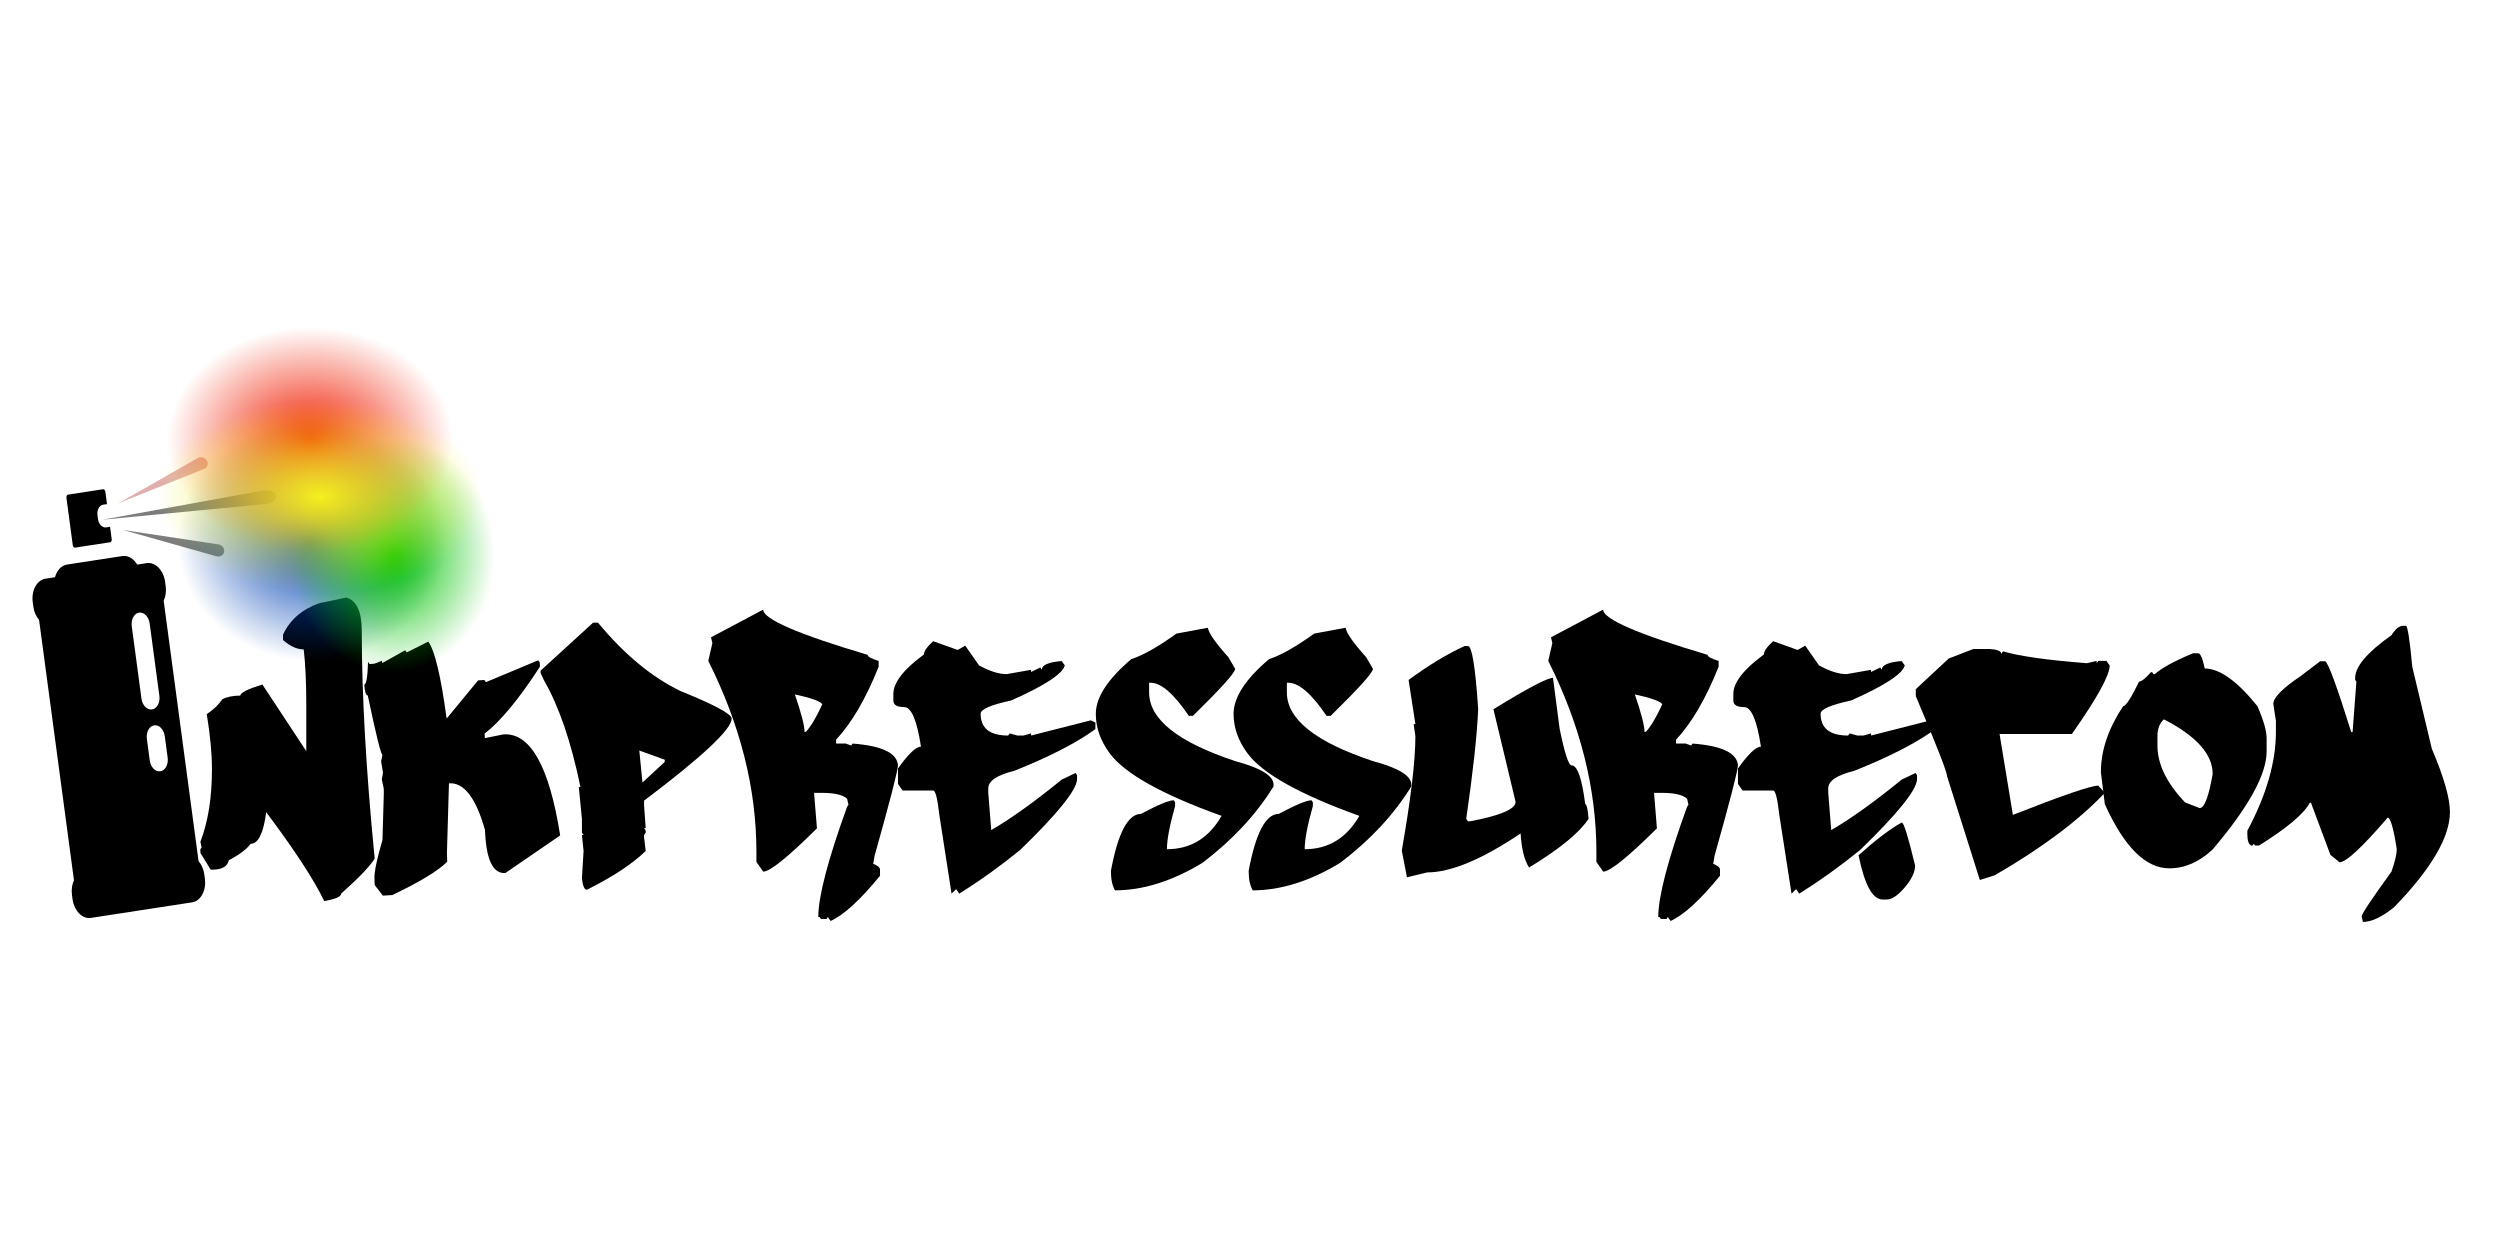 <svg xmlns:dc="http://purl.org/dc/elements/1.1/" xmlns:cc="http://creativecommons.org/ns#" xmlns:rdf="http://www.w3.org/1999/02/22-rdf-syntax-ns#" xmlns:svg="http://www.w3.org/2000/svg" xmlns="http://www.w3.org/2000/svg" xmlns:xlink="http://www.w3.org/1999/xlink" id="el_axBr-pug8" version="1.1" viewBox="0 0 400 200"><style>@-webkit-keyframes kf_el_VydHP2ry7qK_an_QfrDoHhhB{78.89%{opacity: 0;}86.67%{opacity: 1;}100%{opacity: 1;}0%{opacity: 0;}}@keyframes kf_el_VydHP2ry7qK_an_QfrDoHhhB{78.89%{opacity: 0;}86.67%{opacity: 1;}100%{opacity: 1;}0%{opacity: 0;}}@-webkit-keyframes kf_el_WWcZ_2m6BZj_an_WzCVuDUbi{66.67%{opacity: 0;}68.89%{opacity: 1;}100%{opacity: 1;}0%{opacity: 0;}}@keyframes kf_el_WWcZ_2m6BZj_an_WzCVuDUbi{66.67%{opacity: 0;}68.89%{opacity: 1;}100%{opacity: 1;}0%{opacity: 0;}}@-webkit-keyframes kf_el_PF4l7jcGeKU_an_E-qqZpGYx{68.89%{opacity: 0;}71.11%{opacity: 1;}100%{opacity: 1;}0%{opacity: 0;}}@keyframes kf_el_PF4l7jcGeKU_an_E-qqZpGYx{68.89%{opacity: 0;}71.11%{opacity: 1;}100%{opacity: 1;}0%{opacity: 0;}}@-webkit-keyframes kf_el_Am9dHnDWp1t_an_rEA7DWlA6{71.11%{opacity: 0;}73.33%{opacity: 1;}100%{opacity: 1;}0%{opacity: 0;}}@keyframes kf_el_Am9dHnDWp1t_an_rEA7DWlA6{71.11%{opacity: 0;}73.33%{opacity: 1;}100%{opacity: 1;}0%{opacity: 0;}}@-webkit-keyframes kf_el_qYEKOHerrio_an_WHUAbGxvl{23.33%{opacity: 0;}25.56%{opacity: 1;}68.89%{opacity: 0;}72.22%{opacity: 1;}100%{opacity: 1;}0%{opacity: 0;}}@keyframes kf_el_qYEKOHerrio_an_WHUAbGxvl{23.33%{opacity: 0;}25.56%{opacity: 1;}68.89%{opacity: 0;}72.22%{opacity: 1;}100%{opacity: 1;}0%{opacity: 0;}}@-webkit-keyframes kf_el_7myY_aijTtt_an_nMPchvrxc{23.33%{opacity: 0;}25.56%{opacity: 1;}65.56%{opacity: 0;}70%{opacity: 1;}100%{opacity: 1;}0%{opacity: 0;}}@keyframes kf_el_7myY_aijTtt_an_nMPchvrxc{23.33%{opacity: 0;}25.56%{opacity: 1;}65.56%{opacity: 0;}70%{opacity: 1;}100%{opacity: 1;}0%{opacity: 0;}}@-webkit-keyframes kf_el_A40KxABgnL9_an__vDAT-WN8{23.33%{opacity: 0;}25.56%{opacity: 1;}71.11%{opacity: 0;}74.44%{opacity: 1;}100%{opacity: 1;}0%{opacity: 0;}}@keyframes kf_el_A40KxABgnL9_an__vDAT-WN8{23.33%{opacity: 0;}25.56%{opacity: 1;}71.11%{opacity: 0;}74.44%{opacity: 1;}100%{opacity: 1;}0%{opacity: 0;}}@-webkit-keyframes kf_el_v6c7gpnmxQK_an_fnCa1zAgD{0%{opacity: 0;}1.11%{opacity: 1;}100%{opacity: 1;}}@keyframes kf_el_v6c7gpnmxQK_an_fnCa1zAgD{0%{opacity: 0;}1.11%{opacity: 1;}100%{opacity: 1;}}@-webkit-keyframes kf_el_v6c7gpnmxQK_an_mR4nPu4bp{2.22%{-webkit-transform: translate(79.229px, -34.392px) translate(-79.229px, 34.392px) translate(230px, -30px);transform: translate(79.229px, -34.392px) translate(-79.229px, 34.392px) translate(230px, -30px);}5.56%{-webkit-transform: translate(79.229px, -34.392px) translate(-79.229px, 34.392px) translate(230px, 15px);transform: translate(79.229px, -34.392px) translate(-79.229px, 34.392px) translate(230px, 15px);}7.78%{-webkit-transform: translate(79.229px, -34.392px) translate(-79.229px, 34.392px) translate(230px, -11px);transform: translate(79.229px, -34.392px) translate(-79.229px, 34.392px) translate(230px, -11px);}10%{-webkit-transform: translate(79.229px, -34.392px) translate(-79.229px, 34.392px) translate(230px, 6px);transform: translate(79.229px, -34.392px) translate(-79.229px, 34.392px) translate(230px, 6px);}14.44%{-webkit-transform: translate(79.229px, -34.392px) translate(-79.229px, 34.392px) translate(230px, -6px);transform: translate(79.229px, -34.392px) translate(-79.229px, 34.392px) translate(230px, -6px);}16.67%{-webkit-transform: translate(79.229px, -34.392px) translate(-79.229px, 34.392px) translate(230px, 3px);transform: translate(79.229px, -34.392px) translate(-79.229px, 34.392px) translate(230px, 3px);}20%{-webkit-transform: translate(79.229px, -34.392px) translate(-79.229px, 34.392px) translate(230px, 12px);transform: translate(79.229px, -34.392px) translate(-79.229px, 34.392px) translate(230px, 12px);}66.67%{-webkit-transform: translate(79.229px, -34.392px) translate(-79.229px, 34.392px) translate(0px, 0px);transform: translate(79.229px, -34.392px) translate(-79.229px, 34.392px) translate(0px, 0px);}100%{-webkit-transform: translate(79.229px, -34.392px) translate(-79.229px, 34.392px) translate(0px, 0px);transform: translate(79.229px, -34.392px) translate(-79.229px, 34.392px) translate(0px, 0px);}0%{-webkit-transform: translate(79.229px, -34.392px) translate(-79.229px, 34.392px) translate(230px, -30px);transform: translate(79.229px, -34.392px) translate(-79.229px, 34.392px) translate(230px, -30px);}}@keyframes kf_el_v6c7gpnmxQK_an_mR4nPu4bp{2.22%{-webkit-transform: translate(79.229px, -34.392px) translate(-79.229px, 34.392px) translate(230px, -30px);transform: translate(79.229px, -34.392px) translate(-79.229px, 34.392px) translate(230px, -30px);}5.56%{-webkit-transform: translate(79.229px, -34.392px) translate(-79.229px, 34.392px) translate(230px, 15px);transform: translate(79.229px, -34.392px) translate(-79.229px, 34.392px) translate(230px, 15px);}7.78%{-webkit-transform: translate(79.229px, -34.392px) translate(-79.229px, 34.392px) translate(230px, -11px);transform: translate(79.229px, -34.392px) translate(-79.229px, 34.392px) translate(230px, -11px);}10%{-webkit-transform: translate(79.229px, -34.392px) translate(-79.229px, 34.392px) translate(230px, 6px);transform: translate(79.229px, -34.392px) translate(-79.229px, 34.392px) translate(230px, 6px);}14.44%{-webkit-transform: translate(79.229px, -34.392px) translate(-79.229px, 34.392px) translate(230px, -6px);transform: translate(79.229px, -34.392px) translate(-79.229px, 34.392px) translate(230px, -6px);}16.67%{-webkit-transform: translate(79.229px, -34.392px) translate(-79.229px, 34.392px) translate(230px, 3px);transform: translate(79.229px, -34.392px) translate(-79.229px, 34.392px) translate(230px, 3px);}20%{-webkit-transform: translate(79.229px, -34.392px) translate(-79.229px, 34.392px) translate(230px, 12px);transform: translate(79.229px, -34.392px) translate(-79.229px, 34.392px) translate(230px, 12px);}66.67%{-webkit-transform: translate(79.229px, -34.392px) translate(-79.229px, 34.392px) translate(0px, 0px);transform: translate(79.229px, -34.392px) translate(-79.229px, 34.392px) translate(0px, 0px);}100%{-webkit-transform: translate(79.229px, -34.392px) translate(-79.229px, 34.392px) translate(0px, 0px);transform: translate(79.229px, -34.392px) translate(-79.229px, 34.392px) translate(0px, 0px);}0%{-webkit-transform: translate(79.229px, -34.392px) translate(-79.229px, 34.392px) translate(230px, -30px);transform: translate(79.229px, -34.392px) translate(-79.229px, 34.392px) translate(230px, -30px);}}@-webkit-keyframes kf_el_-NtO3MJKEjH_an_i9d-Pn1Qa{24.44%{opacity: 0;}26.67%{opacity: 1;}100%{opacity: 1;}0%{opacity: 0;}}@keyframes kf_el_-NtO3MJKEjH_an_i9d-Pn1Qa{24.44%{opacity: 0;}26.67%{opacity: 1;}100%{opacity: 1;}0%{opacity: 0;}}@-webkit-keyframes kf_el_7XT0tIwNvLY_an_hEuMvVXaa{28.89%{opacity: 0;}31.11%{opacity: 1;}100%{opacity: 1;}0%{opacity: 0;}}@keyframes kf_el_7XT0tIwNvLY_an_hEuMvVXaa{28.89%{opacity: 0;}31.11%{opacity: 1;}100%{opacity: 1;}0%{opacity: 0;}}@-webkit-keyframes kf_el_vg54Dy4GCj_an_kGlSfB8j1{31.11%{opacity: 0;}33.33%{opacity: 1;}100%{opacity: 1;}0%{opacity: 0;}}@keyframes kf_el_vg54Dy4GCj_an_kGlSfB8j1{31.11%{opacity: 0;}33.33%{opacity: 1;}100%{opacity: 1;}0%{opacity: 0;}}@-webkit-keyframes kf_el_siTOcDU3ks_an_a3ooKsITZ{33.33%{opacity: 0;}35.56%{opacity: 1;}100%{opacity: 1;}0%{opacity: 0;}}@keyframes kf_el_siTOcDU3ks_an_a3ooKsITZ{33.33%{opacity: 0;}35.56%{opacity: 1;}100%{opacity: 1;}0%{opacity: 0;}}@-webkit-keyframes kf_el_aQvRxOcCsi_an_BLJIjGyP8{35.56%{opacity: 0;}37.78%{opacity: 1;}100%{opacity: 1;}0%{opacity: 0;}}@keyframes kf_el_aQvRxOcCsi_an_BLJIjGyP8{35.56%{opacity: 0;}37.78%{opacity: 1;}100%{opacity: 1;}0%{opacity: 0;}}@-webkit-keyframes kf_el_adf-vGLPjY_an__ByUuA9VB{37.78%{opacity: 0;}40%{opacity: 1;}100%{opacity: 1;}0%{opacity: 0;}}@keyframes kf_el_adf-vGLPjY_an__ByUuA9VB{37.78%{opacity: 0;}40%{opacity: 1;}100%{opacity: 1;}0%{opacity: 0;}}@-webkit-keyframes kf_el_jpIdflx4au_an_HQdjEda6o{40%{opacity: 0;}42.22%{opacity: 1;}100%{opacity: 1;}0%{opacity: 0;}}@keyframes kf_el_jpIdflx4au_an_HQdjEda6o{40%{opacity: 0;}42.22%{opacity: 1;}100%{opacity: 1;}0%{opacity: 0;}}@-webkit-keyframes kf_el_yrTbWC14H6_an_U0CRvgEti{42.22%{opacity: 0;}44.44%{opacity: 1;}100%{opacity: 1;}0%{opacity: 0;}}@keyframes kf_el_yrTbWC14H6_an_U0CRvgEti{42.22%{opacity: 0;}44.44%{opacity: 1;}100%{opacity: 1;}0%{opacity: 0;}}@-webkit-keyframes kf_el_sqU9At9E1Y_an_0u4O1BSvY{44.44%{opacity: 0;}46.67%{opacity: 1;}100%{opacity: 1;}0%{opacity: 0;}}@keyframes kf_el_sqU9At9E1Y_an_0u4O1BSvY{44.44%{opacity: 0;}46.67%{opacity: 1;}100%{opacity: 1;}0%{opacity: 0;}}@-webkit-keyframes kf_el_B6ZJ689eIQ_an_cIcELlooL{46.67%{opacity: 0;}48.89%{opacity: 1;}100%{opacity: 1;}0%{opacity: 0;}}@keyframes kf_el_B6ZJ689eIQ_an_cIcELlooL{46.67%{opacity: 0;}48.89%{opacity: 1;}100%{opacity: 1;}0%{opacity: 0;}}@-webkit-keyframes kf_el_s9n3i9bMzS_an_ptBuvK96Z{48.89%{opacity: 0;}51.11%{opacity: 1;}100%{opacity: 1;}0%{opacity: 0;}}@keyframes kf_el_s9n3i9bMzS_an_ptBuvK96Z{48.89%{opacity: 0;}51.11%{opacity: 1;}100%{opacity: 1;}0%{opacity: 0;}}@-webkit-keyframes kf_el_wdWOmv-E77_an_Tc_15hT0w{51.11%{opacity: 0;}53.33%{opacity: 1;}100%{opacity: 1;}0%{opacity: 0;}}@keyframes kf_el_wdWOmv-E77_an_Tc_15hT0w{51.11%{opacity: 0;}53.33%{opacity: 1;}100%{opacity: 1;}0%{opacity: 0;}}@-webkit-keyframes kf_el_DOVg4cXxdy_an_oODu15hY0{53.33%{opacity: 0;}55.56%{opacity: 1;}100%{opacity: 1;}0%{opacity: 0;}}@keyframes kf_el_DOVg4cXxdy_an_oODu15hY0{53.33%{opacity: 0;}55.56%{opacity: 1;}100%{opacity: 1;}0%{opacity: 0;}}@-webkit-keyframes kf_el_O-T44pdiSY_an_9DSpckTG_{55.56%{opacity: 0;}57.78%{opacity: 1;}100%{opacity: 1;}0%{opacity: 0;}}@keyframes kf_el_O-T44pdiSY_an_9DSpckTG_{55.56%{opacity: 0;}57.78%{opacity: 1;}100%{opacity: 1;}0%{opacity: 0;}}#el_axBr-pug8 *{-webkit-animation-duration: 3s;animation-duration: 3s;-webkit-animation-iteration-count: 1;animation-iteration-count: 1;-webkit-animation-timing-function: cubic-bezier(0, 0, 1, 1);animation-timing-function: cubic-bezier(0, 0, 1, 1);}#el_yK_rSJwzXs{stroke: #ffffff;stroke-width: 0;stroke-miterlimit: 4;stroke-dasharray: none;stroke-opacity: 1;-webkit-transform: matrix(1.63,0,0,2.504,-39.918,-285.055);transform: matrix(1.63,0,0,2.504,-39.918,-285.055);}#el_XHZubMw1Wp{-webkit-transform: matrix(1.035,0,0,0.966,0.49,0.298);transform: matrix(1.035,0,0,0.966,0.49,0.298);font-style: normal;font-variant: normal;font-weight: normal;font-stretch: normal;font-size: 26.409px;line-height: 91.36px;font-family: 'Whoa!';-inkscape-font-specification: 'Whoa!, Normal';-webkit-font-variant-ligatures: normal;font-variant-ligatures: normal;font-variant-caps: normal;font-variant-numeric: normal;-webkit-font-feature-settings: normal;font-feature-settings: normal;text-align: start;letter-spacing: 0.11px;word-spacing: 0px;-webkit-writing-mode: lr-tb;-ms-writing-mode: lr-tb;writing-mode: lr-tb;text-anchor: start;fill: #000000;fill-opacity: 1;stroke: #ffffff;stroke-width: 0;stroke-miterlimit: 4;stroke-dasharray: none;stroke-opacity: 1;}#el_O-T44pdiSY{font-style: normal;font-variant: normal;font-weight: normal;font-stretch: normal;font-size: 26.409px;font-family: 'Whoa!';-inkscape-font-specification: 'Whoa!, Normal';-webkit-font-variant-ligatures: normal;font-variant-ligatures: normal;font-variant-caps: normal;font-variant-numeric: normal;-webkit-font-feature-settings: normal;font-feature-settings: normal;text-align: start;letter-spacing: 0.066px;-webkit-writing-mode: lr-tb;-ms-writing-mode: lr-tb;writing-mode: lr-tb;text-anchor: start;stroke: #ffffff;stroke-width: 0;stroke-miterlimit: 4;stroke-dasharray: none;stroke-opacity: 1;-webkit-animation-fill-mode: forwards;animation-fill-mode: forwards;-webkit-animation-name: kf_el_O-T44pdiSY_an_9DSpckTG_;animation-name: kf_el_O-T44pdiSY_an_9DSpckTG_;-webkit-animation-timing-function: cubic-bezier(0.42, 0, 1, 1);animation-timing-function: cubic-bezier(0.42, 0, 1, 1);}#el_DOVg4cXxdy{font-style: normal;font-variant: normal;font-weight: normal;font-stretch: normal;font-size: 26.409px;font-family: 'Whoa!';-inkscape-font-specification: 'Whoa!, Normal';-webkit-font-variant-ligatures: normal;font-variant-ligatures: normal;font-variant-caps: normal;font-variant-numeric: normal;-webkit-font-feature-settings: normal;font-feature-settings: normal;text-align: start;letter-spacing: 0.066px;-webkit-writing-mode: lr-tb;-ms-writing-mode: lr-tb;writing-mode: lr-tb;text-anchor: start;stroke: #ffffff;stroke-width: 0;stroke-miterlimit: 4;stroke-dasharray: none;stroke-opacity: 1;-webkit-animation-fill-mode: forwards;animation-fill-mode: forwards;-webkit-animation-name: kf_el_DOVg4cXxdy_an_oODu15hY0;animation-name: kf_el_DOVg4cXxdy_an_oODu15hY0;-webkit-animation-timing-function: cubic-bezier(0.42, 0, 1, 1);animation-timing-function: cubic-bezier(0.42, 0, 1, 1);}#el_wdWOmv-E77{font-style: normal;font-variant: normal;font-weight: normal;font-stretch: normal;font-size: 26.409px;font-family: 'Whoa!';-inkscape-font-specification: 'Whoa!, Normal';-webkit-font-variant-ligatures: normal;font-variant-ligatures: normal;font-variant-caps: normal;font-variant-numeric: normal;-webkit-font-feature-settings: normal;font-feature-settings: normal;text-align: start;letter-spacing: 0.066px;-webkit-writing-mode: lr-tb;-ms-writing-mode: lr-tb;writing-mode: lr-tb;text-anchor: start;stroke: #ffffff;stroke-width: 0;stroke-miterlimit: 4;stroke-dasharray: none;stroke-opacity: 1;-webkit-animation-fill-mode: forwards;animation-fill-mode: forwards;-webkit-animation-name: kf_el_wdWOmv-E77_an_Tc_15hT0w;animation-name: kf_el_wdWOmv-E77_an_Tc_15hT0w;-webkit-animation-timing-function: cubic-bezier(0.42, 0, 1, 1);animation-timing-function: cubic-bezier(0.42, 0, 1, 1);}#el_s9n3i9bMzS{font-style: normal;font-variant: normal;font-weight: normal;font-stretch: normal;font-size: 26.409px;font-family: 'Whoa!';-inkscape-font-specification: 'Whoa!, Normal';-webkit-font-variant-ligatures: normal;font-variant-ligatures: normal;font-variant-caps: normal;font-variant-numeric: normal;-webkit-font-feature-settings: normal;font-feature-settings: normal;text-align: start;letter-spacing: 0.066px;-webkit-writing-mode: lr-tb;-ms-writing-mode: lr-tb;writing-mode: lr-tb;text-anchor: start;stroke: #ffffff;stroke-width: 0;stroke-miterlimit: 4;stroke-dasharray: none;stroke-opacity: 1;-webkit-animation-fill-mode: forwards;animation-fill-mode: forwards;-webkit-animation-name: kf_el_s9n3i9bMzS_an_ptBuvK96Z;animation-name: kf_el_s9n3i9bMzS_an_ptBuvK96Z;-webkit-animation-timing-function: cubic-bezier(0.42, 0, 1, 1);animation-timing-function: cubic-bezier(0.42, 0, 1, 1);}#el_B6ZJ689eIQ{font-style: normal;font-variant: normal;font-weight: normal;font-stretch: normal;font-size: 26.409px;font-family: 'Whoa!';-inkscape-font-specification: 'Whoa!, Normal';-webkit-font-variant-ligatures: normal;font-variant-ligatures: normal;font-variant-caps: normal;font-variant-numeric: normal;-webkit-font-feature-settings: normal;font-feature-settings: normal;text-align: start;letter-spacing: 0.066px;-webkit-writing-mode: lr-tb;-ms-writing-mode: lr-tb;writing-mode: lr-tb;text-anchor: start;stroke: #ffffff;stroke-width: 0;stroke-miterlimit: 4;stroke-dasharray: none;stroke-opacity: 1;-webkit-animation-fill-mode: forwards;animation-fill-mode: forwards;-webkit-animation-name: kf_el_B6ZJ689eIQ_an_cIcELlooL;animation-name: kf_el_B6ZJ689eIQ_an_cIcELlooL;-webkit-animation-timing-function: cubic-bezier(0.42, 0, 1, 1);animation-timing-function: cubic-bezier(0.42, 0, 1, 1);}#el_sqU9At9E1Y{font-style: normal;font-variant: normal;font-weight: normal;font-stretch: normal;font-size: 26.409px;font-family: 'Whoa!';-inkscape-font-specification: 'Whoa!, Normal';-webkit-font-variant-ligatures: normal;font-variant-ligatures: normal;font-variant-caps: normal;font-variant-numeric: normal;-webkit-font-feature-settings: normal;font-feature-settings: normal;text-align: start;letter-spacing: 0.066px;-webkit-writing-mode: lr-tb;-ms-writing-mode: lr-tb;writing-mode: lr-tb;text-anchor: start;stroke: #ffffff;stroke-width: 0;stroke-miterlimit: 4;stroke-dasharray: none;stroke-opacity: 1;-webkit-animation-fill-mode: forwards;animation-fill-mode: forwards;-webkit-animation-name: kf_el_sqU9At9E1Y_an_0u4O1BSvY;animation-name: kf_el_sqU9At9E1Y_an_0u4O1BSvY;-webkit-animation-timing-function: cubic-bezier(0.42, 0, 1, 1);animation-timing-function: cubic-bezier(0.42, 0, 1, 1);}#el_yrTbWC14H6{font-style: normal;font-variant: normal;font-weight: normal;font-stretch: normal;font-size: 26.409px;font-family: 'Whoa!';-inkscape-font-specification: 'Whoa!, Normal';-webkit-font-variant-ligatures: normal;font-variant-ligatures: normal;font-variant-caps: normal;font-variant-numeric: normal;-webkit-font-feature-settings: normal;font-feature-settings: normal;text-align: start;letter-spacing: 0.066px;-webkit-writing-mode: lr-tb;-ms-writing-mode: lr-tb;writing-mode: lr-tb;text-anchor: start;stroke: #ffffff;stroke-width: 0;stroke-miterlimit: 4;stroke-dasharray: none;stroke-opacity: 1;-webkit-animation-fill-mode: forwards;animation-fill-mode: forwards;-webkit-animation-name: kf_el_yrTbWC14H6_an_U0CRvgEti;animation-name: kf_el_yrTbWC14H6_an_U0CRvgEti;-webkit-animation-timing-function: cubic-bezier(0.42, 0, 1, 1);animation-timing-function: cubic-bezier(0.42, 0, 1, 1);}#el_jpIdflx4au{font-style: normal;font-variant: normal;font-weight: normal;font-stretch: normal;font-size: 26.409px;font-family: 'Whoa!';-inkscape-font-specification: 'Whoa!, Normal';-webkit-font-variant-ligatures: normal;font-variant-ligatures: normal;font-variant-caps: normal;font-variant-numeric: normal;-webkit-font-feature-settings: normal;font-feature-settings: normal;text-align: start;letter-spacing: 0.066px;-webkit-writing-mode: lr-tb;-ms-writing-mode: lr-tb;writing-mode: lr-tb;text-anchor: start;stroke: #ffffff;stroke-width: 0;stroke-miterlimit: 4;stroke-dasharray: none;stroke-opacity: 1;-webkit-animation-fill-mode: forwards;animation-fill-mode: forwards;-webkit-animation-name: kf_el_jpIdflx4au_an_HQdjEda6o;animation-name: kf_el_jpIdflx4au_an_HQdjEda6o;-webkit-animation-timing-function: cubic-bezier(0.42, 0, 1, 1);animation-timing-function: cubic-bezier(0.42, 0, 1, 1);}#el_adf-vGLPjY{font-style: normal;font-variant: normal;font-weight: normal;font-stretch: normal;font-size: 26.409px;font-family: 'Whoa!';-inkscape-font-specification: 'Whoa!, Normal';-webkit-font-variant-ligatures: normal;font-variant-ligatures: normal;font-variant-caps: normal;font-variant-numeric: normal;-webkit-font-feature-settings: normal;font-feature-settings: normal;text-align: start;letter-spacing: 0.066px;-webkit-writing-mode: lr-tb;-ms-writing-mode: lr-tb;writing-mode: lr-tb;text-anchor: start;stroke: #ffffff;stroke-width: 0;stroke-miterlimit: 4;stroke-dasharray: none;stroke-opacity: 1;-webkit-animation-fill-mode: forwards;animation-fill-mode: forwards;-webkit-animation-name: kf_el_adf-vGLPjY_an__ByUuA9VB;animation-name: kf_el_adf-vGLPjY_an__ByUuA9VB;-webkit-animation-timing-function: cubic-bezier(0.42, 0, 1, 1);animation-timing-function: cubic-bezier(0.42, 0, 1, 1);}#el_aQvRxOcCsi{font-style: normal;font-variant: normal;font-weight: normal;font-stretch: normal;font-size: 26.409px;font-family: 'Whoa!';-inkscape-font-specification: 'Whoa!, Normal';-webkit-font-variant-ligatures: normal;font-variant-ligatures: normal;font-variant-caps: normal;font-variant-numeric: normal;-webkit-font-feature-settings: normal;font-feature-settings: normal;text-align: start;letter-spacing: 0.066px;-webkit-writing-mode: lr-tb;-ms-writing-mode: lr-tb;writing-mode: lr-tb;text-anchor: start;stroke: #ffffff;stroke-width: 0;stroke-miterlimit: 4;stroke-dasharray: none;stroke-opacity: 1;-webkit-animation-fill-mode: forwards;animation-fill-mode: forwards;-webkit-animation-name: kf_el_aQvRxOcCsi_an_BLJIjGyP8;animation-name: kf_el_aQvRxOcCsi_an_BLJIjGyP8;-webkit-animation-timing-function: cubic-bezier(0.42, 0, 1, 1);animation-timing-function: cubic-bezier(0.42, 0, 1, 1);}#el_siTOcDU3ks{font-style: normal;font-variant: normal;font-weight: normal;font-stretch: normal;font-size: 26.409px;font-family: 'Whoa!';-inkscape-font-specification: 'Whoa!, Normal';-webkit-font-variant-ligatures: normal;font-variant-ligatures: normal;font-variant-caps: normal;font-variant-numeric: normal;-webkit-font-feature-settings: normal;font-feature-settings: normal;text-align: start;letter-spacing: 0.066px;-webkit-writing-mode: lr-tb;-ms-writing-mode: lr-tb;writing-mode: lr-tb;text-anchor: start;stroke: #ffffff;stroke-width: 0;stroke-miterlimit: 4;stroke-dasharray: none;stroke-opacity: 1;-webkit-animation-fill-mode: forwards;animation-fill-mode: forwards;-webkit-animation-name: kf_el_siTOcDU3ks_an_a3ooKsITZ;animation-name: kf_el_siTOcDU3ks_an_a3ooKsITZ;-webkit-animation-timing-function: cubic-bezier(0.42, 0, 1, 1);animation-timing-function: cubic-bezier(0.42, 0, 1, 1);}#el_vg54Dy4GCj{font-style: normal;font-variant: normal;font-weight: normal;font-stretch: normal;font-size: 26.409px;font-family: 'Whoa!';-inkscape-font-specification: 'Whoa!, Normal';-webkit-font-variant-ligatures: normal;font-variant-ligatures: normal;font-variant-caps: normal;font-variant-numeric: normal;-webkit-font-feature-settings: normal;font-feature-settings: normal;text-align: start;letter-spacing: 0.066px;-webkit-writing-mode: lr-tb;-ms-writing-mode: lr-tb;writing-mode: lr-tb;text-anchor: start;stroke: #ffffff;stroke-width: 0;stroke-miterlimit: 4;stroke-dasharray: none;stroke-opacity: 1;-webkit-animation-fill-mode: forwards;animation-fill-mode: forwards;-webkit-animation-name: kf_el_vg54Dy4GCj_an_kGlSfB8j1;animation-name: kf_el_vg54Dy4GCj_an_kGlSfB8j1;-webkit-animation-timing-function: cubic-bezier(0.42, 0, 1, 1);animation-timing-function: cubic-bezier(0.42, 0, 1, 1);}#el_7XT0tIwNvLY{font-style: normal;font-variant: normal;font-weight: normal;font-stretch: normal;font-size: 26.409px;font-family: 'Whoa!';-inkscape-font-specification: 'Whoa!, Normal';-webkit-font-variant-ligatures: normal;font-variant-ligatures: normal;font-variant-caps: normal;font-variant-numeric: normal;-webkit-font-feature-settings: normal;font-feature-settings: normal;text-align: start;letter-spacing: 0.066px;-webkit-writing-mode: lr-tb;-ms-writing-mode: lr-tb;writing-mode: lr-tb;text-anchor: start;stroke: #ffffff;stroke-width: 0;stroke-miterlimit: 4;stroke-dasharray: none;stroke-opacity: 1;-webkit-animation-fill-mode: forwards;animation-fill-mode: forwards;-webkit-animation-name: kf_el_7XT0tIwNvLY_an_hEuMvVXaa;animation-name: kf_el_7XT0tIwNvLY_an_hEuMvVXaa;-webkit-animation-timing-function: cubic-bezier(0.42, 0, 1, 1);animation-timing-function: cubic-bezier(0.42, 0, 1, 1);}#el_-NtO3MJKEjH{font-style: normal;font-variant: normal;font-weight: normal;font-stretch: normal;font-size: 26.409px;font-family: 'Whoa!';-inkscape-font-specification: 'Whoa!, Normal';-webkit-font-variant-ligatures: normal;font-variant-ligatures: normal;font-variant-caps: normal;font-variant-numeric: normal;-webkit-font-feature-settings: normal;font-feature-settings: normal;text-align: start;letter-spacing: 0.066px;-webkit-writing-mode: lr-tb;-ms-writing-mode: lr-tb;writing-mode: lr-tb;text-anchor: start;stroke: #ffffff;stroke-width: 0;stroke-miterlimit: 4;stroke-dasharray: none;stroke-opacity: 1;-webkit-animation-fill-mode: forwards;animation-fill-mode: forwards;-webkit-animation-name: kf_el_-NtO3MJKEjH_an_i9d-Pn1Qa;animation-name: kf_el_-NtO3MJKEjH_an_i9d-Pn1Qa;-webkit-animation-timing-function: cubic-bezier(0.42, 0, 1, 1);animation-timing-function: cubic-bezier(0.42, 0, 1, 1);}#el_v6c7gpnmxQK{-webkit-transform: matrix(0.066,-0.007,0.012,0.062,21.321,147.284);transform: matrix(0.066,-0.007,0.012,0.062,21.321,147.284);stroke: #ffffff;stroke-width: 0;stroke-miterlimit: 4;stroke-dasharray: none;stroke-opacity: 1;-webkit-animation-fill-mode: forwards;animation-fill-mode: forwards;-webkit-animation-name: kf_el_v6c7gpnmxQK_an_fnCa1zAgD;animation-name: kf_el_v6c7gpnmxQK_an_fnCa1zAgD;-webkit-animation-timing-function: cubic-bezier(0, 0, 1, 1);animation-timing-function: cubic-bezier(0, 0, 1, 1);}#el_Nx7Zz2hy3r-{-webkit-transform: translate(-214.976px, -45.912px);transform: translate(-214.976px, -45.912px);stroke: #ffffff;stroke-width: 0;stroke-miterlimit: 4;stroke-dasharray: none;stroke-opacity: 1;}#el_pyrPKBGaRxC{stroke: #ffffff;stroke-width: 0;stroke-miterlimit: 4;stroke-dasharray: none;stroke-opacity: 1;}#el_9ilFNM76gA4{-webkit-transform: matrix(1.122,0.007,0.012,1.061,673.638,121.384);transform: matrix(1.122,0.007,0.012,1.061,673.638,121.384);stroke-width: 0;}#el_AxbAM0mrNoo{stroke-width: 0;}#el_OX2HhQrTpLV{stroke: #ffffff;stroke-width: 0;stroke-miterlimit: 4;stroke-dasharray: none;stroke-opacity: 1;}#el_1syUQc_uWTw{stroke: #ffffff;stroke-width: 0;stroke-miterlimit: 4;stroke-dasharray: none;stroke-opacity: 1;}#el_wsW73Vixpbh{opacity: 0.514;stroke-width: 0;-webkit-transform: matrix(1.849,0.066,0.112,1.259,-195.218,-22.248);transform: matrix(1.849,0.066,0.112,1.259,-195.218,-22.248);}#el_A40KxABgnL9{fill: rgb(0, 0, 0);stroke: #ffffff;stroke-width: 0;stroke-miterlimit: 4;stroke-dasharray: none;stroke-opacity: 1;-webkit-animation-fill-mode: forwards;animation-fill-mode: forwards;-webkit-animation-name: kf_el_A40KxABgnL9_an__vDAT-WN8;animation-name: kf_el_A40KxABgnL9_an__vDAT-WN8;-webkit-animation-timing-function: cubic-bezier(0.42, 0, 1, 1);animation-timing-function: cubic-bezier(0.42, 0, 1, 1);}#el_7myY_aijTtt{fill: rgba(167, 21, 21, 0.67);stroke: #ffffff;stroke-width: 0;stroke-miterlimit: 4;stroke-dasharray: none;stroke-opacity: 1;stroke-linecap: round;-webkit-animation-fill-mode: forwards;animation-fill-mode: forwards;-webkit-animation-name: kf_el_7myY_aijTtt_an_nMPchvrxc;animation-name: kf_el_7myY_aijTtt_an_nMPchvrxc;-webkit-animation-timing-function: cubic-bezier(0.42, 0, 1, 1);animation-timing-function: cubic-bezier(0.42, 0, 1, 1);}#el_qYEKOHerrio{fill: rgb(0, 0, 0);stroke: #ffffff;stroke-width: 0;stroke-miterlimit: 4;stroke-dasharray: none;stroke-opacity: 1;-webkit-animation-fill-mode: forwards;animation-fill-mode: forwards;-webkit-animation-name: kf_el_qYEKOHerrio_an_WHUAbGxvl;animation-name: kf_el_qYEKOHerrio_an_WHUAbGxvl;-webkit-animation-timing-function: cubic-bezier(0.42, 0, 1, 1);animation-timing-function: cubic-bezier(0.42, 0, 1, 1);}#el_9Rny8FWilAl{stroke: #ffffff;stroke-width: 0;stroke-miterlimit: 4;stroke-dasharray: none;stroke-opacity: 1;}#el_XDsrjPQGU_7{stroke: #ffffff;stroke-width: 0;stroke-miterlimit: 4;stroke-dasharray: none;stroke-opacity: 1;}#el_ou8SoMMOiPQ{stroke: #ffffff;stroke-width: 0;stroke-miterlimit: 4;stroke-dasharray: none;stroke-opacity: 1;}#el_XEAJVjpfdQ6{stroke: #ffffff;stroke-width: 0;stroke-miterlimit: 4;stroke-dasharray: none;stroke-opacity: 1;}#el_YOatNthEoxr{stroke: #ffffff;stroke-width: 0;stroke-miterlimit: 4;stroke-dasharray: none;stroke-opacity: 1;}#el_a-uYrl_mO9j{stroke: #ffffff;stroke-width: 0;stroke-miterlimit: 4;stroke-dasharray: none;stroke-opacity: 1;}#el_ISWUea0GVHc{stroke: #ffffff;stroke-width: 0;stroke-miterlimit: 4;stroke-dasharray: none;stroke-opacity: 1;}#el_zgEsgamxnOh{stroke: #ffffff;stroke-width: 0;stroke-miterlimit: 4;stroke-dasharray: none;stroke-opacity: 1;}#el_rOSG0cjs1qU{stroke: #ffffff;stroke-width: 0;stroke-miterlimit: 4;stroke-dasharray: none;stroke-opacity: 1;}#el_2juAFS-vOay{stroke: #ffffff;stroke-width: 0;stroke-miterlimit: 4;stroke-dasharray: none;stroke-opacity: 1;}#el_dSQFNk4kq6e{stroke: #ffffff;stroke-width: 0;stroke-miterlimit: 4;stroke-dasharray: none;stroke-opacity: 1;}#el_V7uhsOhDCKq{stroke: #ffffff;stroke-width: 0;stroke-miterlimit: 4;stroke-dasharray: none;stroke-opacity: 1;}#el_PSxUbn8tHHt{stroke: #ffffff;stroke-width: 0;stroke-miterlimit: 4;stroke-dasharray: none;stroke-opacity: 1;}#el_jrfIvgxz-eH{stroke: #ffffff;stroke-width: 0;stroke-miterlimit: 4;stroke-dasharray: none;stroke-opacity: 1;}#el_tXYPTIWYzO6{stroke: #ffffff;stroke-width: 0;stroke-miterlimit: 4;stroke-dasharray: none;stroke-opacity: 1;}#el_C5uGFed70Kd{-webkit-transform: matrix(0.329,0,0,0.181,30.142,104.604);transform: matrix(0.329,0,0,0.181,30.142,104.604);stroke: #ffffff;stroke-width: 0;stroke-miterlimit: 4;stroke-dasharray: none;stroke-opacity: 1;}#el_of15FCKj3Rw{-webkit-transform: matrix(0.827,0,0,0.827,-24.031,157.712);transform: matrix(0.827,0,0,0.827,-24.031,157.712);stroke: #ffffff;stroke-width: 0;stroke-miterlimit: 4;stroke-dasharray: none;stroke-opacity: 1;}#el_Am9dHnDWp1t{opacity: 1;vector-effect: none;fill: url(#radialGradient1536);fill-opacity: 1;fill-rule: evenodd;stroke: #ffffff;stroke-width: 0;stroke-linecap: butt;stroke-linejoin: miter;stroke-miterlimit: 4;stroke-dasharray: none;stroke-dashoffset: 0;stroke-opacity: 1;paint-order: markers stroke fill;-webkit-animation-fill-mode: forwards;animation-fill-mode: forwards;-webkit-animation-name: kf_el_Am9dHnDWp1t_an_rEA7DWlA6;animation-name: kf_el_Am9dHnDWp1t_an_rEA7DWlA6;-webkit-animation-timing-function: cubic-bezier(0, 0, 1, 1);animation-timing-function: cubic-bezier(0, 0, 1, 1);}#el_PF4l7jcGeKU{opacity: 1;vector-effect: none;fill: url(#radialGradient1538);fill-opacity: 1;fill-rule: evenodd;stroke: #ffffff;stroke-width: 0;stroke-linecap: butt;stroke-linejoin: miter;stroke-miterlimit: 4;stroke-dasharray: none;stroke-dashoffset: 0;stroke-opacity: 1;paint-order: markers stroke fill;-webkit-animation-fill-mode: forwards;animation-fill-mode: forwards;-webkit-animation-name: kf_el_PF4l7jcGeKU_an_E-qqZpGYx;animation-name: kf_el_PF4l7jcGeKU_an_E-qqZpGYx;-webkit-animation-timing-function: cubic-bezier(0, 0, 1, 1);animation-timing-function: cubic-bezier(0, 0, 1, 1);}#el_WWcZ_2m6BZj{opacity: 1;vector-effect: none;fill: url(#radialGradient1540);fill-opacity: 1;fill-rule: evenodd;stroke: #ffffff;stroke-width: 0;stroke-linecap: butt;stroke-linejoin: miter;stroke-miterlimit: 4;stroke-dasharray: none;stroke-dashoffset: 0;stroke-opacity: 1;paint-order: markers stroke fill;-webkit-animation-fill-mode: forwards;animation-fill-mode: forwards;-webkit-animation-name: kf_el_WWcZ_2m6BZj_an_WzCVuDUbi;animation-name: kf_el_WWcZ_2m6BZj_an_WzCVuDUbi;-webkit-animation-timing-function: cubic-bezier(0, 0, 1, 1);animation-timing-function: cubic-bezier(0, 0, 1, 1);}#el_VydHP2ry7qK{opacity: 1;vector-effect: none;fill: url(#radialGradient1542);fill-opacity: 1;fill-rule: evenodd;stroke: #ffffff;stroke-width: 0;stroke-linecap: butt;stroke-linejoin: miter;stroke-miterlimit: 4;stroke-dasharray: none;stroke-dashoffset: 0;stroke-opacity: 1;paint-order: markers stroke fill;-webkit-animation-fill-mode: forwards;animation-fill-mode: forwards;-webkit-animation-name: kf_el_VydHP2ry7qK_an_QfrDoHhhB;animation-name: kf_el_VydHP2ry7qK_an_QfrDoHhhB;-webkit-animation-timing-function: cubic-bezier(0.42, 0, 1, 1);animation-timing-function: cubic-bezier(0.42, 0, 1, 1);}#el_v6c7gpnmxQK_an_mR4nPu4bp{-webkit-animation-fill-mode: forwards;animation-fill-mode: forwards;-webkit-animation-name: kf_el_v6c7gpnmxQK_an_mR4nPu4bp;animation-name: kf_el_v6c7gpnmxQK_an_mR4nPu4bp;-webkit-animation-timing-function: cubic-bezier(0.42, 0, 0.58, 1);animation-timing-function: cubic-bezier(0.42, 0, 0.58, 1);}</style>
  <defs id="defs3846">
    <radialGradient r="40.625" fy="41.406" fx="63.672" cy="41.406" cx="63.672" gradientTransform="matrix(1.191,0,0,1.263,44.882,49.584)" gradientUnits="userSpaceOnUse" id="radialGradient1536" xlink:href="#linearGradient8217-2"/>
    <linearGradient id="linearGradient8217-2">
      <stop style="stop-color:#0041b5;stop-opacity:1;" offset="0" id="stop8213"/>
      <stop style="stop-color:#0041b5;stop-opacity:0;" offset="1" id="stop8215"/>
    </linearGradient>
    <radialGradient r="40.625" fy="31.25" fx="134.375" cy="31.25" cx="134.375" gradientTransform="matrix(0.911,0,0,1.233,27.501,69.535)" gradientUnits="userSpaceOnUse" id="radialGradient1538" xlink:href="#Green"/>
    <linearGradient id="Green">
      <stop style="stop-color:#00c300;stop-opacity:1;" offset="0" id="stop8221"/>
      <stop style="stop-color:#00c300;stop-opacity:0;" offset="1" id="stop8223"/>
    </linearGradient>
    <radialGradient r="40.625" fy="39.062" fx="94.141" cy="39.062" cx="94.141" gradientTransform="matrix(1.271,0,0,1.188,0.543,12.494)" gradientUnits="userSpaceOnUse" id="radialGradient1540" xlink:href="#linearGradient8233"/>
    <linearGradient id="linearGradient8233">
      <stop style="stop-color:#f01c00;stop-opacity:1;" offset="0" id="stop8229"/>
      <stop style="stop-color:#f01c00;stop-opacity:0;" offset="1" id="stop8231"/>
    </linearGradient>
    <radialGradient r="37.891" fy="46.484" fx="200.781" cy="46.484" cx="200.781" gradientTransform="matrix(1.558,0,0,1.084,-189.219,32.616)" gradientUnits="userSpaceOnUse" id="radialGradient1542" xlink:href="#linearGradient8264"/>
    <linearGradient id="linearGradient8264">
      <stop style="stop-color:#f4f01e;stop-opacity:1;" offset="0" id="stop8260"/>
      <stop style="stop-color:#f4f01e;stop-opacity:0;" offset="1" id="stop8262"/>
    </linearGradient>
  </defs>
  <g id="el_5MjUnCQsXY">
    <g id="el_yK_rSJwzXs">
      <title id="title3844">Logo</title>
      <g id="el_XHZubMw1Wp">
        <title id="title3742">nkpressure.com</title>
        <path id="el_O-T44pdiSY" d="m 56.028,157.063 q 1.47,0.284 1.47,2.205 0,6.357 1.225,15.062 -0.671,0.761 -3.185,2.321 0,0.297 -1.599,0.49 -1.47,-2.128 -5.506,-5.88 -0.387,2.089 -1.47,2.089 -0.554,0.529 -2.076,1.096 -0.193,0.619 -1.599,0.619 h -0.116 l -0.98,-1.109 v -0.245 l 0.116,-0.116 -0.116,-0.374 q 1.096,-1.986 1.096,-4.771 v -0.116 q 0,-1.431 -0.49,-3.559 0.941,-0.438 1.47,-0.98 0.658,-0.245 1.715,-0.245 0,-0.284 2.089,-0.735 l 4.165,4.41 v -3.056 q 0,-2.218 -0.245,-3.675 -0.941,0 -1.96,-0.619 v -0.361 q 0.98,-1.47 3.43,-2.076 z">
          <title id="title2370">N</title>
        </path>
        <path id="el_DOVg4cXxdy" d="m 63.806,159.977 q 0.928,0.89 1.741,5.094 l 2.979,-2.527 0.593,-0.026 0.155,0.142 4.952,-1.444 0.155,0.142 0.013,0.284 q -3.005,3.224 -5.248,4.423 l 0.026,0.297 1.754,-0.245 q 3.83,-0.193 5.39,6.68 l -5.197,2.489 q -1.78,0.09 -1.934,-2.85 -1.302,-3.198 -3.417,-3.082 l -0.193,4.604 0.026,0.58 q -1.29,0.903 -5.21,2.205 l -0.89,0.039 -0.774,-0.696 -0.026,-0.438 q -0.039,-0.645 0.761,-2.553 l 0.129,-3.121 -0.013,-0.297 -0.181,-0.58 0.116,-0.451 -0.181,-0.735 0.129,-0.451 q -0.219,-0.013 -1.393,-3.92 -0.258,0.013 -0.335,-0.722 0.297,-0.013 0.361,-1.496 l 0.155,0.142 0.451,-0.026 0.722,-0.193 0.013,0.155 2.179,-0.851 0.155,0.142 z">
          <title id="title2372">K</title>
        </path>
        <path id="el_wdWOmv-E77" d="m 79.437,158.726 h 0.464 q 3.753,3.159 7.84,4.526 4.836,1.367 4.836,1.818 0,1.057 -8.305,5.429 v 0.309 l 0.155,1.509 h -0.155 l 0.155,0.155 v 0.142 l -0.155,0.155 v 0.155 l 0.155,0.903 q -1.908,1.29 -5.584,2.566 -0.348,0 -0.464,-0.761 l 0.155,-1.805 -0.155,-1.057 h 0.155 l -0.155,-0.155 v -0.903 l -0.297,-2.115 h 0.155 q -1.315,-4.475 -3.482,-7.092 l -0.297,-0.451 v -0.155 z m 4.384,8.459 0.297,2.115 2.115,-1.367 v -0.142 z">
          <title id="title2374">P</title>
        </path>
        <path id="el_s9n3i9bMzS" d="m 95.57,157.862 q 0,0.941 9.904,2.992 0,0.181 1.045,0.4 v 0.387 q -1.818,3.172 -4.036,4.823 v 0.258 h 0.916 l 0.516,0.129 0.129,-0.129 q 4.165,0.219 4.307,1.431 0,0.49 -2.218,5.996 l -0.129,0.529 q 0.645,0.168 0.645,0.387 v 0.4 q -2.785,2.386 -4.681,2.992 l -0.271,-0.258 -0.129,0.129 h -0.516 l -0.129,-0.129 h -0.129 q 0,-2.037 2.734,-7.299 l 0.129,-0.129 -0.129,-0.4 q -0.619,-0.387 -2.347,-0.387 h -0.787 l 0.271,2.347 q -4.139,2.863 -5.094,2.863 l -0.645,-0.645 v -0.658 q 0,-6.28 -4.565,-12.637 l 0.387,-1.173 -0.129,-0.387 z m 3.005,5.609 q 0.916,1.87 0.916,2.476 h 0.129 q 0.696,-0.516 1.56,-1.831 -0.361,-0.309 -2.605,-0.645 z">
          <title id="title2376">R</title>
        </path>
        <path id="el_B6ZJ689eIQ" d="m 111.691,159.951 2.321,0.58 0.722,-0.284 1.302,1.302 q 1.509,0.58 2.618,0.58 l 2.321,-0.284 v 0.142 l 0.877,-0.297 0.142,0.155 q 0,-0.477 1.883,-0.58 l 0.297,0.284 q -0.297,0.838 -5.081,2.321 -2.901,0.438 -2.901,0.877 0,1.444 2.605,1.444 l 0.155,-0.142 0.722,0.142 h 0.58 l 0.722,-0.142 v 0.142 l 5.661,-1.006 0.438,0.142 v 0.438 q -2.721,1.38 -7.698,2.76 -2.463,0.426 -2.463,1.161 v 0.284 l 0.284,2.476 q 2.876,-1.173 6.68,-3.34 l 1.315,-0.438 0.142,0.142 v 0.297 q -0.103,1.07 -5.377,4.642 -2.863,1.625 -5.803,2.901 l -0.284,-0.297 -0.438,0.297 -1.161,-5.223 q -0.258,-1.599 -0.58,-1.599 h -2.901 l -0.438,-0.438 v -1.019 q 1.47,-1.444 2.179,-1.444 -0.567,-2.618 -1.599,-2.618 -1.019,0 -1.019,-0.438 v -0.426 q 0,-1.135 2.901,-2.618 0,-0.322 0.877,-0.877 z">
          <title id="title2378">E</title>
        </path>
        <path id="el_sqU9At9E1Y" d="m 137.741,159.061 q 0.116,0.529 1.947,1.947 l 0.645,0.774 q -0.026,0.387 -4.01,3.108 h -0.387 q -2.128,-2.192 -3.636,-2.192 h -0.129 v 0.645 q 0,2.656 8.163,4.539 3.636,0.683 3.636,1.547 v 0.129 q -2.476,2.798 -6.744,5.055 -4.307,1.818 -8.292,1.818 -0.387,-0.451 -0.387,-1.29 1.006,-3.765 2.85,-3.765 2.424,-0.903 3.108,-0.903 l 0.129,0.129 v 0.258 q -0.774,1.908 -0.774,2.85 3.366,0 5.184,-2.205 -8.498,-2.128 -10.626,-4.152 -1.302,-1.238 -1.302,-2.592 0,-1.638 3.366,-3.624 1.689,-0.387 4.281,-1.689 z">
          <title id="title2380">S-1</title>
        </path>
        <path id="el_yrTbWC14H6" d="m 150.806,159.061 q 0.116,0.529 1.947,1.947 l 0.645,0.774 q -0.026,0.387 -4.01,3.108 h -0.387 q -2.128,-2.192 -3.636,-2.192 h -0.129 v 0.645 q 0,2.656 8.163,4.539 3.636,0.683 3.636,1.547 v 0.129 q -2.476,2.798 -6.744,5.055 -4.307,1.818 -8.292,1.818 -0.387,-0.451 -0.387,-1.29 1.006,-3.765 2.85,-3.765 2.424,-0.903 3.108,-0.903 l 0.129,0.129 v 0.258 q -0.774,1.908 -0.774,2.85 3.366,0 5.184,-2.205 -8.498,-2.128 -10.626,-4.152 -1.302,-1.238 -1.302,-2.592 0,-1.638 3.366,-3.624 1.689,-0.387 4.281,-1.689 z">
          <title id="title2382">S-2</title>
        </path>
        <path id="el_jpIdflx4au" d="m 162.091,160.274 h 0.322 q 0.567,0 0.967,4.178 -0.168,2.618 -1.135,7.247 l 0.168,0.168 h 0.168 q 4.346,-0.567 4.346,-1.29 l -2.102,-6.125 q 4.836,-2.076 5.648,-2.076 l 0.632,3.366 q 0.709,2.424 1.135,2.424 0.825,0 1.29,2.566 0.206,0 0.322,0.967 -1.302,1.38 -5.648,3.224 -0.671,-0.735 -0.8,-2.257 -5.493,2.579 -8.859,2.579 l -1.921,0.322 -0.49,-1.767 q 1.29,-5.119 1.29,-7.569 l -0.168,-0.8 h 0.168 l -0.645,-2.914 q 2.798,-1.444 5.313,-2.244 z">
          <title id="title2384">U</title>
        </path>
        <path id="el_adf-vGLPjY" d="m 175.233,157.862 q 0,0.941 9.904,2.992 0,0.181 1.045,0.4 v 0.387 q -1.818,3.172 -4.036,4.823 v 0.258 h 0.916 l 0.516,0.129 0.129,-0.129 q 4.165,0.219 4.307,1.431 0,0.49 -2.218,5.996 l -0.129,0.529 q 0.645,0.168 0.645,0.387 v 0.4 q -2.785,2.386 -4.681,2.992 l -0.271,-0.258 -0.129,0.129 h -0.516 l -0.129,-0.129 h -0.129 q 0,-2.037 2.734,-7.299 l 0.129,-0.129 -0.129,-0.4 q -0.619,-0.387 -2.347,-0.387 h -0.787 l 0.271,2.347 q -4.139,2.863 -5.094,2.863 l -0.645,-0.645 v -0.658 q 0,-6.28 -4.565,-12.637 l 0.387,-1.173 -0.129,-0.387 z m 3.005,5.609 q 0.916,1.87 0.916,2.476 h 0.129 q 0.696,-0.516 1.56,-1.831 -0.361,-0.309 -2.605,-0.645 z">
          <title id="title2386">R</title>
        </path>
        <path id="el_aQvRxOcCsi" d="m 191.354,159.951 2.321,0.58 0.722,-0.284 1.302,1.302 q 1.509,0.58 2.618,0.58 l 2.321,-0.284 v 0.142 l 0.877,-0.297 0.142,0.155 q 0,-0.477 1.883,-0.58 l 0.297,0.284 q -0.297,0.838 -5.081,2.321 -2.901,0.438 -2.901,0.877 0,1.444 2.605,1.444 l 0.155,-0.142 0.722,0.142 h 0.58 l 0.722,-0.142 v 0.142 l 5.661,-1.006 0.438,0.142 v 0.438 q -2.721,1.38 -7.698,2.76 -2.463,0.426 -2.463,1.161 v 0.284 l 0.284,2.476 q 2.876,-1.173 6.68,-3.34 l 1.315,-0.438 0.142,0.142 v 0.297 q -0.103,1.07 -5.377,4.642 -2.863,1.625 -5.803,2.901 l -0.284,-0.297 -0.438,0.297 -1.161,-5.223 q -0.258,-1.599 -0.58,-1.599 h -2.901 l -0.438,-0.438 v -1.019 q 1.47,-1.444 2.179,-1.444 -0.567,-2.618 -1.599,-2.618 -1.019,0 -1.019,-0.438 v -0.426 q 0,-1.135 2.901,-2.618 0,-0.322 0.877,-0.877 z">
          <title id="title2388">E-2</title>
        </path>
        <path id="el_siTOcDU3ks" d="m 203.554,171.944 q 0.284,0 1.264,2.85 0,0.645 -1.032,1.483 -0.993,0.799 -1.715,0.761 h -0.335 q -1.431,0 -2.282,-2.927 2.566,-1.599 4.101,-2.166 z">
          <title id="title2390">Dot</title>
        </path>
        <path id="el_vg54Dy4GCj" d="m 210.339,160.467 h 1.56 q 1.096,0.052 1.096,0.322 l 0.155,-0.168 q 2.295,0.477 7.943,0.787 l 0.941,-0.155 v 0.155 l 0.155,-0.155 h 0.774 l 0.309,0.309 q 0,0.967 -3.585,4.526 h -6.86 l 1.264,5.351 q 7.054,-1.934 8.098,-1.934 l 0.619,0.477 q -3.701,2.734 -10.445,5.455 l -1.406,0.309 -3.108,-6.86 q 0,-0.413 -2.966,-5.3 v -0.464 l 3.121,-2.025 z">
          <title id="title2392">"C"</title>
        </path>
        <path id="el_7XT0tIwNvLY" d="m 231.167,160.751 h 0.503 q 0.309,0 0.619,1.006 2.115,0 4.99,2.489 0.877,1.393 0.877,2.128 v 0.864 q 0,2.282 -5.119,6.486 -1.908,1.251 -4.114,1.251 -3.366,0 -6.112,-4.243 l -0.374,-2.115 q 0,-2.154 2.115,-4.371 0.374,0 1.509,-1.625 0.335,0 1.122,-0.619 h 0.116 l 0.129,0.129 h 0.129 q 0.877,-0.58 3.611,-1.38 z m -2.747,4.371 q -0.619,0.361 -0.619,1.122 v 0.619 q 0,1.831 2.618,3.752 l 1.38,0.374 q 0.683,0 1.238,-2.257 0,-1.947 -4.616,-3.611 z">
          <title id="title2394">O</title>
        </path>
        <path id="el_-NtO3MJKEjH" d="m 251.104,158.933 h 0.258 q 0.245,0 0.606,2.708 l 1.857,5.429 q 1.715,2.811 1.715,4.178 0,2.489 -5.287,6.293 -1.728,0.98 -2.966,0.98 l -0.116,-0.374 q 0,-0.232 2.824,-2.953 0.503,-1.006 0.503,-1.483 -0.464,-2.089 -0.864,-2.089 -3.636,2.953 -4.565,2.953 l -0.864,-0.49 -1.844,-3.443 h -0.116 q -0.838,1.096 -4.81,2.824 h -0.374 l -0.116,-0.116 -0.129,0.116 h -0.116 q -0.374,-0.116 -0.374,-0.735 v -0.245 q 2.708,-3.533 2.708,-6.525 v -0.748 l -0.245,-1.109 q 0,-0.632 2.592,-1.844 l 1.844,-0.98 h 0.49 q 0.438,0.168 2.463,4.681 h 0.129 l 0.361,-3.327 -0.116,-0.129 v -0.129 q 0,-1.122 3.443,-2.824 0.554,-0.619 1.109,-0.619 z">
          <title id="title2396">M</title>
        </path>
      </g>
      <g id="el_v6c7gpnmxQK_an_mR4nPu4bp" data-animator-group="true" data-animator-type="0"><g id="el_v6c7gpnmxQK">
        <title id="title2368">spray_can</title>
        <g id="el_Nx7Zz2hy3r-">
          <g id="el_pyrPKBGaRxC">
            <g id="el_9ilFNM76gA4">
              <title id="title2419">spraycan</title>
              <g id="el_AxbAM0mrNoo">
                <path id="el_OX2HhQrTpLV" d="m -272.916,-29.618 h 46.29 c 1.453,0 2.629,-1.177 2.629,-2.63 v -12.22 c -0.465,0.073 -0.939,0.123 -1.426,0.123 h -3.681 c -5.084,0 -9.207,-4.123 -9.207,-9.208 v -3.678 c 0,-5.085 4.123,-9.207 9.207,-9.207 h 3.681 c 0.485,0 0.961,0.049 1.426,0.122 v -12.221 c 0,-1.454 -1.176,-2.631 -2.629,-2.631 h -46.29 c -1.455,0 -2.631,1.177 -2.631,2.631 v 46.288 c 0,1.454 1.176,2.631 2.631,2.631 z"/>
                <path id="el_1syUQc_uWTw" d="m -182.758,-4.362 h -12.578 c -3.566,-6.158 -10.211,-10.31 -17.838,-10.31 h -73.194 c -7.629,0 -14.273,4.152 -17.84,10.31 h -12.578 c -11.389,0 -20.621,9.231 -20.621,20.62 v 4.124 c 0,5.221 1.955,9.975 5.156,13.607 V 287.204 c -3.201,3.633 -5.156,8.385 -5.156,13.607 v 4.123 c 0,11.389 9.232,20.619 20.621,20.619 h 134.028 c 11.389,0 20.619,-9.23 20.619,-20.619 v -4.123 c 0,-5.223 -1.955,-9.977 -5.154,-13.607 V 33.989 c 3.199,-3.632 5.154,-8.386 5.154,-13.607 v -4.124 c 0,-11.388 -9.23,-20.62 -20.619,-20.62 z m -6.646,188.501 c 0,6.549 -5.307,11.857 -11.855,11.857 -6.548,0 -11.857,-5.31 -11.857,-11.857 v -20.963 c 0,-6.549 5.31,-11.855 11.857,-11.855 6.549,0 11.855,5.309 11.855,11.855 z m 0,-60.14 c 0,6.547 -5.307,11.855 -11.855,11.855 -6.548,0 -11.857,-5.309 -11.857,-11.855 V 53.547 c 0,-6.548 5.31,-11.856 11.857,-11.856 6.549,0 11.855,5.308 11.855,11.856 z"/>
              </g>
            </g>
            <g id="el_wsW73Vixpbh">
              <title id="title2413">spray</title>
              <path id="el_A40KxABgnL9" d="m 456.863,53.604 c 2.312,-0.164 4.426,-0.894 5.953,-2.056 1.523,-1.162 2.277,-2.616 2.118,-4.094 -0.235,-2.224 -2.509,-4.077 -5.797,-4.726 -1.109,-0.219 -2.274,-0.288 -3.453,-0.204 l -130.443,9.217 130.533,1.897 c 0.166,0.001 0.616,-8.02e-4 1.089,-0.033 z"/>
              <path d="m 413.047,19.501 c 1.229,-0.527 2.18,-1.502 2.678,-2.745 0.496,-1.242 0.48,-2.604 -0.047,-3.832 -0.791,-1.849 -2.599,-3.041 -4.609,-3.041 -0.678,0 -1.342,0.137 -1.969,0.406 l -69.34,29.716 72.695,-20.293 c 0.092,-0.027 0.34,-0.104 0.592,-0.211 z" id="el_7myY_aijTtt">
                <title id="title4675">spray_red</title>
              </path>
              <path d="m 413.045,82.355 c -0.189,-0.08 -0.412,-0.158 -0.66,-0.229 l -72.625,-20.273 69.34,29.716 c 0.629,0.27 1.293,0.406 1.971,0.406 2.01,0 3.818,-1.192 4.609,-3.037 0.527,-1.231 0.543,-2.593 0.047,-3.837 -0.504,-1.26 -1.432,-2.21 -2.682,-2.746 z" id="el_qYEKOHerrio"/>
            </g>
          </g>
        </g>
        <g id="el_9Rny8FWilAl"/>
        <g id="el_XDsrjPQGU_7"/>
        <g id="el_ou8SoMMOiPQ"/>
        <g id="el_XEAJVjpfdQ6"/>
        <g id="el_YOatNthEoxr"/>
        <g id="el_a-uYrl_mO9j"/>
        <g id="el_ISWUea0GVHc"/>
        <g id="el_zgEsgamxnOh"/>
        <g id="el_rOSG0cjs1qU"/>
        <g id="el_2juAFS-vOay"/>
        <g id="el_dSQFNk4kq6e"/>
        <g id="el_V7uhsOhDCKq"/>
        <g id="el_PSxUbn8tHHt"/>
        <g id="el_jrfIvgxz-eH"/>
        <g id="el_tXYPTIWYzO6"/>
      </g></g>
      <g id="el_C5uGFed70Kd">
        <g id="el_of15FCKj3Rw">
          <path id="el_Am9dHnDWp1t" d="M 169.132,101.866 A 48.397,51.296 0 0 1 120.735,153.162 48.397,51.296 0 0 1 72.338,101.866 48.397,51.296 0 0 1 120.735,50.57 48.397,51.296 0 0 1 169.132,101.866 Z">
            <title id="title2404">blue</title>
          </path>
          <path id="el_PF4l7jcGeKU" d="m 186.999,108.059 a 37.026,50.081 0 0 1 -37.026,50.081 37.026,50.081 0 0 1 -37.026,-50.081 37.026,50.081 0 0 1 37.026,-50.081 37.026,50.081 0 0 1 37.026,50.081 z">
            <title id="title2402">green</title>
          </path>
          <path id="el_WWcZ_2m6BZj" d="M 171.772,58.903 A 51.617,48.266 0 0 1 120.155,107.17 51.617,48.266 0 0 1 68.538,58.903 51.617,48.266 0 0 1 120.155,10.637 51.617,48.266 0 0 1 171.772,58.903 Z">
            <title id="title2400">red</title>
          </path>
          <path id="el_VydHP2ry7qK" d="M 182.681,83.011 A 59.041,41.078 0 0 1 123.639,124.088 59.041,41.078 0 0 1 64.598,83.011 59.041,41.078 0 0 1 123.639,41.933 59.041,41.078 0 0 1 182.681,83.011 Z">
            <title id="title2398">yellow</title>
          </path>
        </g>
      </g>
    </g>
  </g>
</svg>